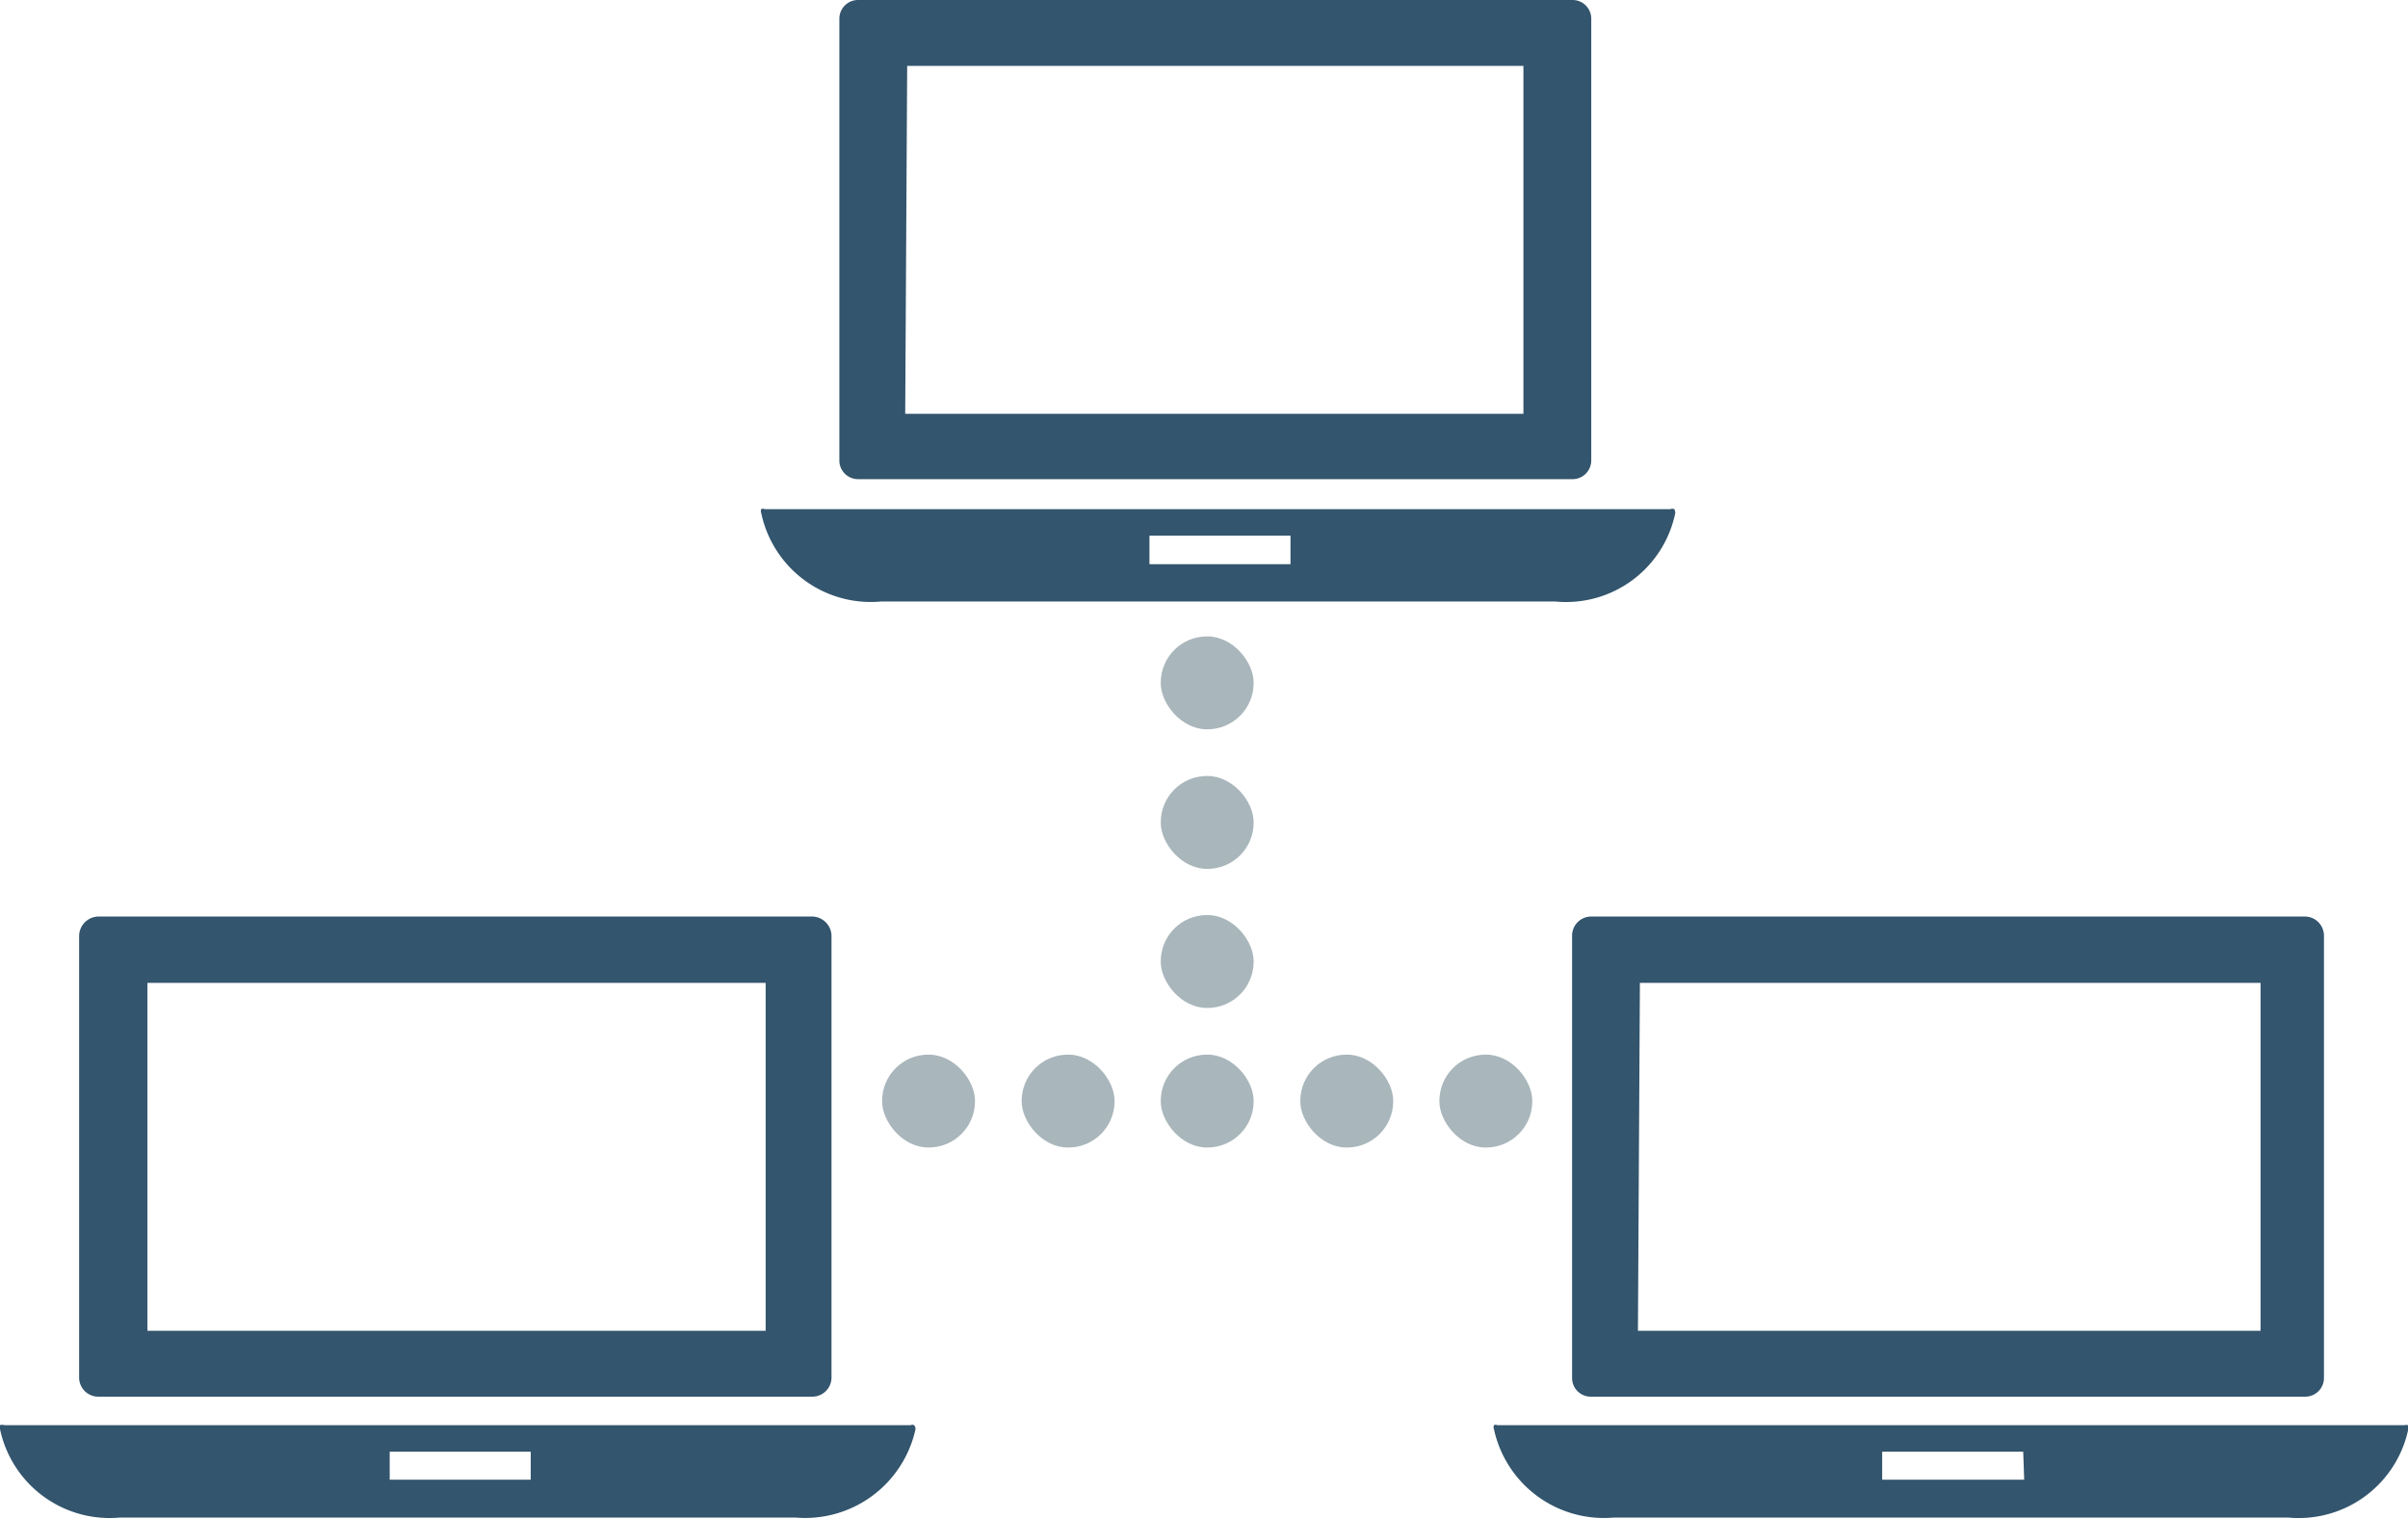 <svg xmlns="http://www.w3.org/2000/svg" viewBox="0 0 49 30.91"><defs><style>.cls-1{fill:#33556d;}.cls-2{fill:#a9b6bb;}</style></defs><title>template1D-IT</title><g id="Capa_2" data-name="Capa 2"><g id="Capa_1-2" data-name="Capa 1"><path class="cls-1" d="M18.6,29a.08.08,0,0,0-.07,0H.09A.13.13,0,0,0,0,29a.19.19,0,0,0,0,.08,2.28,2.28,0,0,0,2.44,1.8H16.19a2.3,2.3,0,0,0,2.44-1.8A.11.11,0,0,0,18.6,29Zm-7.8,1.11H7.93v-.57H10.8Z"/><path class="cls-1" d="M2,28.42H16.53a.39.39,0,0,0,.39-.38v-9a.4.4,0,0,0-.39-.39H2a.4.4,0,0,0-.39.39v9A.39.39,0,0,0,2,28.42ZM3,20H15.58v7.08H3Z"/><path class="cls-1" d="M34.07,10.36a.11.11,0,0,0-.08,0H15.56a.08.08,0,0,0-.07,0,.11.11,0,0,0,0,.08,2.28,2.28,0,0,0,2.44,1.8H31.65a2.27,2.27,0,0,0,2.44-1.8A.19.19,0,0,0,34.07,10.36Zm-7.81,1.12H23.39V10.9h2.87Z"/><path class="cls-1" d="M17.46,9.75H32a.38.38,0,0,0,.38-.38v-9A.38.38,0,0,0,32,0H17.46a.38.38,0,0,0-.38.38v9A.38.38,0,0,0,17.46,9.75Zm1-8.41H31V8.42H18.42Z"/><path class="cls-1" d="M49,29a.13.13,0,0,0-.07,0H30.47a.08.08,0,0,0-.07,0,.11.11,0,0,0,0,.08,2.29,2.29,0,0,0,2.44,1.8H46.56A2.28,2.28,0,0,0,49,29.11.19.19,0,0,0,49,29Zm-7.81,1.11H38.3v-.57h2.87Z"/><path class="cls-1" d="M32.37,28.42H46.91a.38.38,0,0,0,.38-.38v-9a.39.39,0,0,0-.38-.39H32.37a.39.39,0,0,0-.38.39v9A.38.38,0,0,0,32.37,28.42Zm1-8.42H46v7.08H33.33Z"/><rect class="cls-2" x="23.62" y="12.95" width="1.89" height="1.89" rx="0.94" ry="0.94"/><rect class="cls-2" x="23.62" y="15.79" width="1.89" height="1.89" rx="0.94" ry="0.94"/><rect class="cls-2" x="23.62" y="18.62" width="1.89" height="1.89" rx="0.94" ry="0.94"/><rect class="cls-2" x="23.62" y="21.46" width="1.89" height="1.89" rx="0.94" ry="0.94"/><rect class="cls-2" x="20.79" y="21.46" width="1.89" height="1.89" rx="0.94" ry="0.94"/><rect class="cls-2" x="26.46" y="21.46" width="1.89" height="1.89" rx="0.94" ry="0.94"/><rect class="cls-2" x="29.29" y="21.46" width="1.89" height="1.89" rx="0.94" ry="0.94"/><rect class="cls-2" x="17.95" y="21.46" width="1.89" height="1.89" rx="0.94" ry="0.94"/></g></g></svg>